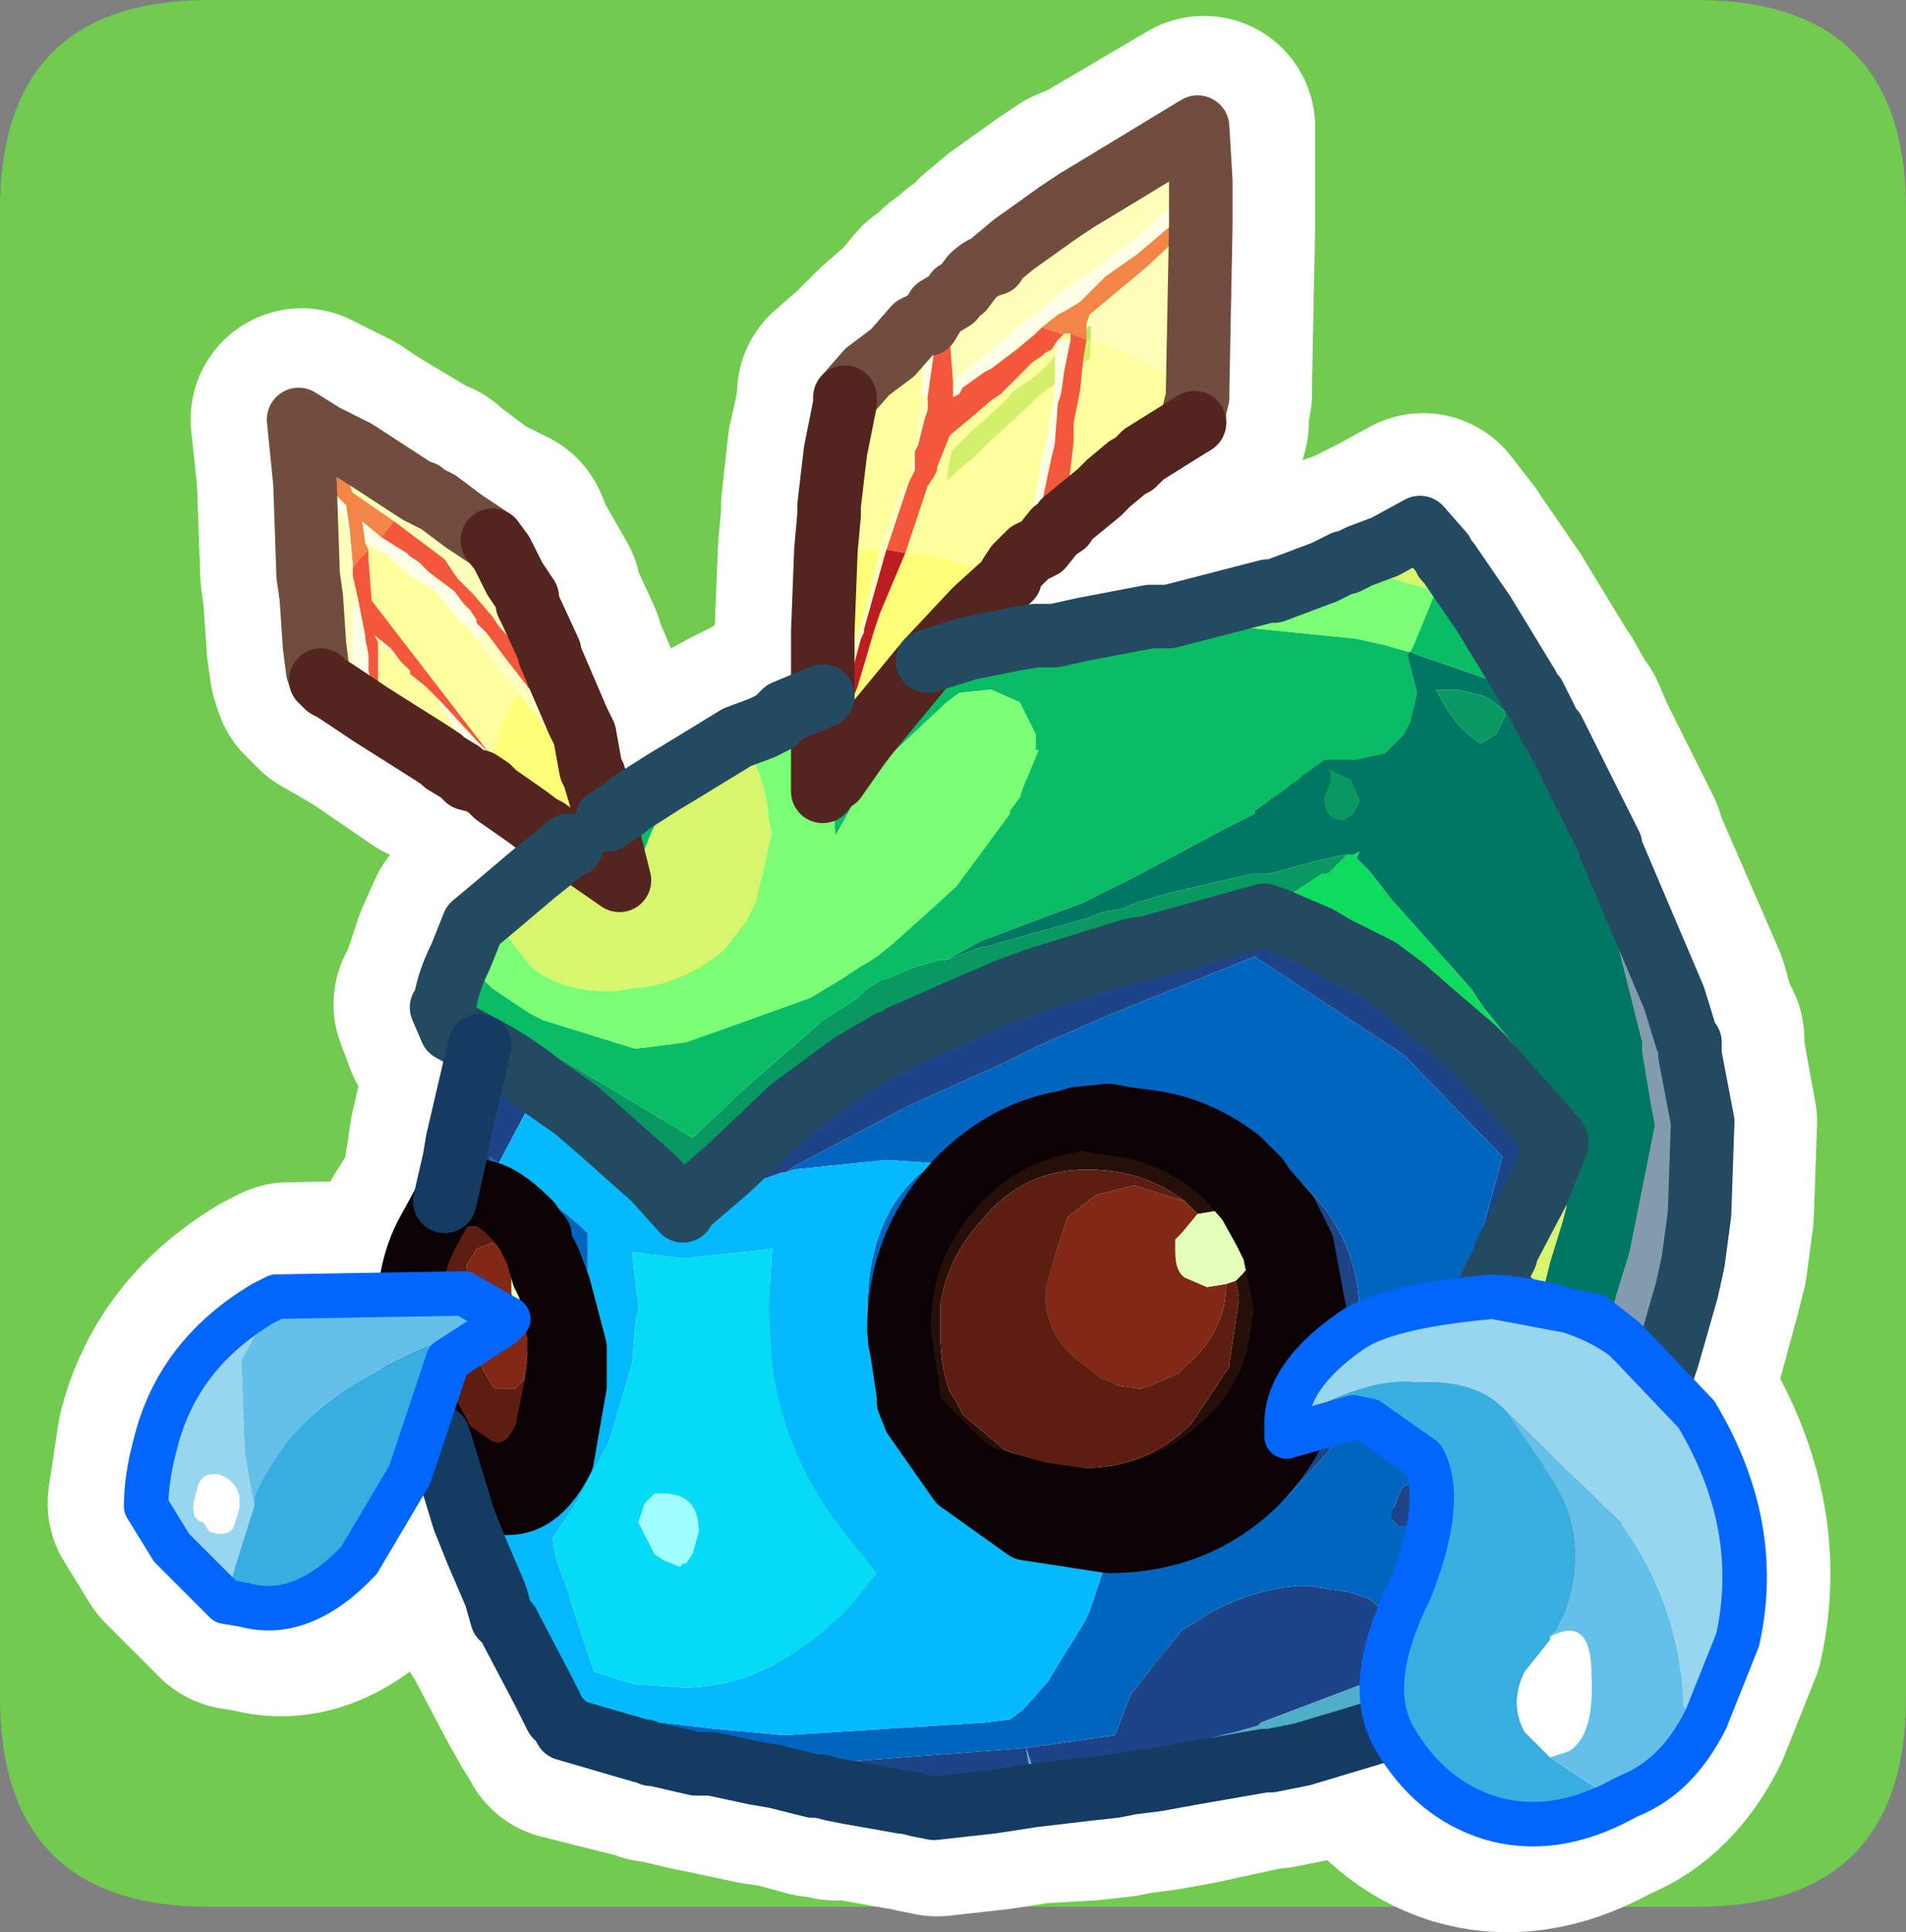 <?xml version="1.0" encoding="UTF-8" standalone="no"?>
<svg xmlns:ffdec="https://www.free-decompiler.com/flash" xmlns:xlink="http://www.w3.org/1999/xlink" ffdec:objectType="frame" height="30.4px" width="30.0px" xmlns="http://www.w3.org/2000/svg">
  <rect width="100%" height="100%" fill="#808080" stroke="none"/>
  <g transform="matrix(1.0, 0.0, 0.0, 1.0, 0.0, 0.0)">
    <use ffdec:characterId="1" height="30.4" transform="matrix(1.0, 0.0, 0.0, 1.0, 0.0, 0.0)" width="30.0" xlink:href="#shape0"/>
  </g>
  <defs>
    <g id="shape0" transform="matrix(1.0, 0.0, 0.0, 1.0, 0.0, 0.0)">
      <path d="M0.0 0.0 L30.0 0.0 30.0 30.0 0.0 30.0 0.0 0.0" fill="#33cc66" fill-opacity="0.0" fill-rule="evenodd" stroke="none"/>
      <path d="M3.3 0.0 L26.7 0.0 Q30.0 0.0 30.0 3.3 L30.0 26.7 Q30.0 30.0 26.7 30.0 L3.3 30.0 Q0.0 30.0 0.0 26.7 L0.0 3.3 Q0.0 0.0 3.3 0.0" fill="#70cb4e" fill-rule="evenodd" stroke="none"/>
      <path d="M5.65 7.1 L6.65 7.7 6.7 7.7 6.75 7.75 6.95 7.9 7.15 8.05 7.35 8.2 7.85 8.45 7.95 8.7 8.15 9.05 8.35 9.4 8.35 9.5 8.4 9.6 8.7 10.25 8.7 10.3 9.0 11.0 9.15 11.3 9.25 11.55 9.35 12.05 9.4 12.15 9.55 12.65 9.6 12.85 9.9 12.65 9.95 12.65 10.5 12.3 10.75 12.1 11.65 11.6 12.05 11.4 12.25 11.3 12.4 11.15 13.0 10.95 13.0 10.35 13.0 10.0 13.0 9.9 13.05 8.65 13.1 8.1 13.1 7.95 13.2 7.05 13.3 6.6 13.35 6.35 13.35 6.2 13.75 5.85 14.1 5.5 14.5 5.15 14.55 5.1 14.8 4.8 15.05 4.65 15.1 4.55 15.2 4.55 15.35 4.35 15.7 4.1 15.7 4.05 16.0 3.8 16.7 3.3 17.0 3.1 17.25 3.0 18.95 2.0 18.95 2.85 18.95 3.1 18.95 3.4 18.95 3.55 18.9 6.1 18.9 6.2 18.85 6.45 18.85 6.65 18.05 7.15 17.9 7.3 17.8 7.35 17.5 7.55 17.35 7.7 16.8 8.2 16.7 8.3 16.45 8.55 16.25 8.7 16.1 8.85 16.05 8.9 15.95 9.0 15.95 9.05 15.4 9.6 14.65 10.4 15.3 10.2 16.05 10.05 16.35 9.95 16.65 9.95 17.1 9.85 18.2 9.7 18.45 9.7 20.1 9.25 20.9 8.95 21.2 8.85 21.25 8.85 21.45 8.75 21.85 8.55 22.4 8.25 22.75 8.7 22.8 8.8 22.85 8.85 23.4 9.65 24.1 10.8 24.15 10.9 24.2 10.95 24.45 11.4 24.5 11.45 24.65 11.8 25.4 13.3 25.4 13.35 26.4 15.65 26.6 16.35 26.65 16.35 26.65 16.55 26.85 17.65 26.8 19.1 26.7 19.85 26.6 20.25 26.3 21.35 26.15 21.75 25.9 22.35 25.8 22.5 25.75 22.4 25.25 23.55 25.0 23.95 25.0 24.0 24.7 24.55 24.55 24.75 24.3 25.1 23.25 26.35 23.15 26.4 22.65 26.85 22.6 26.95 22.5 27.05 22.1 27.15 22.05 27.15 21.05 27.4 20.55 27.55 20.05 27.65 19.95 27.65 18.8 27.9 18.25 28.0 17.85 28.05 17.6 28.1 17.15 28.15 16.3 28.2 15.65 28.3 14.75 28.4 14.5 28.35 14.3 28.3 14.25 28.3 13.4 28.15 13.15 28.15 12.95 28.1 12.85 28.1 12.3 27.95 11.95 27.9 11.25 27.75 11.0 27.7 10.35 27.55 10.3 27.55 10.2 27.5 10.15 27.5 8.95 27.2 8.9 27.1 8.8 26.95 8.6 26.6 8.1 25.65 8.05 25.55 7.95 25.4 7.85 25.1 7.55 24.4 7.45 24.15 7.35 23.85 7.0 22.75 6.75 22.2 6.7 22.0 6.65 21.95 6.5 21.2 6.5 21.15 Q6.4 20.1 6.75 19.4 L7.1 18.85 7.2 18.25 7.25 17.9 7.6 16.4 7.15 16.2 7.0 15.8 7.05 15.75 7.3 15.0 7.5 14.55 7.85 14.25 8.45 13.75 Q8.65 13.5 8.95 13.35 L9.0 13.3 8.65 13.05 8.6 12.95 8.35 12.8 7.85 12.5 7.85 12.45 7.75 12.4 7.6 12.3 7.4 12.2 7.3 12.1 7.05 11.95 7.0 11.9 6.85 11.85 5.9 11.2 5.65 11.05 5.3 10.85 5.2 10.75 5.1 10.65 5.05 10.5 5.0 10.15 4.95 9.4 4.9 9.0 4.85 7.55 4.8 7.05 4.75 6.6 5.15 6.8 5.35 6.9 5.65 7.1 M25.75 22.4 L25.05 21.55 24.9 21.4 24.2 20.75 23.5 20.2 23.75 19.75 23.75 19.7 24.25 18.7 24.55 17.95 24.55 17.9 24.25 17.6 23.4 16.6 23.25 16.45 22.55 15.85 22.15 15.55 21.75 15.25 21.05 14.85 20.8 14.75 20.1 14.4 20.0 14.4 19.95 14.35 18.2 14.85 18.15 14.85 17.85 14.9 16.4 15.4 15.85 15.6 14.25 16.3 14.1 16.35 14.05 16.35 13.45 16.75 12.5 17.4 11.5 18.4 10.8 19.0 10.8 19.05 10.35 18.55 9.45 17.75 9.1 17.45 8.6 17.1 7.6 16.4 M17.5 17.55 L17.0 17.6 17.1 17.6 17.35 17.65 17.7 17.7 Q18.65 17.8 19.35 18.5 L19.7 18.9 19.95 19.3 20.1 19.6 20.3 20.6 20.25 20.8 20.2 21.2 20.15 21.4 Q19.95 22.15 19.35 22.7 18.4 23.6 17.1 23.6 L16.4 23.5 15.5 23.2 15.25 23.05 14.85 22.7 14.45 22.25 15.15 23.25 16.2 24.0 17.5 24.25 Q18.9 24.25 19.85 23.25 20.5 22.55 20.75 21.65 L20.8 21.35 20.8 21.0 20.8 20.9 20.55 19.55 20.3 19.1 19.95 18.65 19.85 18.55 19.55 18.25 18.15 17.65 17.75 17.6 17.5 17.55 M14.45 22.25 L14.35 22.05 14.35 21.95 Q14.2 21.5 14.2 20.9 L14.2 20.85 Q14.2 19.5 15.15 18.55 L16.85 17.65 17.0 17.6 M9.6 12.85 L9.65 13.25 9.8 13.85 9.15 13.4 9.0 13.3 M13.0 10.95 L13.0 11.1 13.0 11.65 13.0 12.25 13.0 12.4 13.0 12.45 13.15 12.25 13.2 12.2 13.55 11.75 13.7 11.55 14.65 10.4 M7.4 18.75 L7.65 18.75 8.35 19.35 8.5 19.7 8.6 20.05 8.7 20.2 8.85 20.95 8.85 21.15 8.85 21.4 8.85 21.5 8.65 22.5 Q8.4 23.15 7.85 23.15 L7.6 23.1 7.1 22.8 6.95 22.55 7.0 22.75 7.1 22.95 Q7.45 23.5 7.85 23.65 L8.05 23.65 Q8.6 23.65 8.9 22.95 L9.1 21.75 9.1 21.5 9.1 21.25 9.1 21.2 8.85 20.2 8.7 19.85 8.6 19.5 8.55 19.4 8.4 19.3 8.4 19.25 8.35 19.2 Q7.95 18.75 7.65 18.7 L7.55 18.7 7.3 18.75 7.4 18.75 M7.1 18.85 L7.3 18.75 M6.95 22.55 L6.95 22.5 6.75 22.2" fill="none" stroke="#ffffff" stroke-linecap="round" stroke-linejoin="round" stroke-width="3.5"/>
      <path d="M23.1 20.35 L24.7 20.65 25.15 21.0 25.3 21.15 Q25.95 21.55 26.3 22.2 27.35 23.95 26.95 25.75 L26.45 27.0 Q26.0 27.9 25.25 28.2 L25.15 28.25 Q24.05 28.85 23.05 28.55 22.1 28.25 21.55 27.3 21.05 26.45 21.8 24.95 22.35 23.55 22.0 22.9 L21.15 22.3 20.9 22.25 19.85 22.55 19.85 22.35 Q19.85 21.6 20.85 20.9 21.4 20.5 23.1 20.35 24.4 20.45 25.15 21.0 M3.75 25.15 L4.05 25.2 Q4.95 25.45 5.85 24.5 L6.65 23.15 7.25 21.35 8.1 20.8 8.2 20.7 7.5 20.3 4.55 20.35 4.35 20.45 Q3.0 21.25 2.65 22.65 L2.5 23.65 2.9 24.3 3.75 25.15 Z" fill="none" stroke="#ffffff" stroke-linecap="round" stroke-linejoin="round" stroke-width="3.5"/>
      <path d="M4.75 7.1 L5.15 7.65 5.45 7.95 5.5 8.3 5.45 8.3 5.45 8.2 5.35 8.05 5.15 7.85 4.8 7.6 4.75 7.1 M5.75 8.55 L5.7 8.2 6.0 8.45 6.4 8.7 6.45 8.75 6.6 8.85 6.75 9.0 7.15 9.3 7.3 9.5 7.4 9.6 7.5 9.75 7.5 9.8 7.65 9.95 7.5 10.05 7.35 9.85 7.3 9.85 6.85 9.3 6.45 9.05 6.1 8.75 5.75 8.55 M14.5 5.1 L14.55 5.1 14.6 5.1 14.75 5.1 14.75 5.2 14.6 6.25 14.5 6.25 14.55 5.45 14.5 5.1 M18.9 2.85 L18.9 3.15 17.9 4.0 17.4 4.35 17.15 4.6 17.0 4.75 16.75 4.9 16.65 4.95 16.4 5.15 16.35 5.2 16.3 5.25 16.0 5.5 15.6 5.8 15.5 5.85 15.15 6.1 15.1 6.2 15.0 6.25 15.0 6.0 15.9 5.25 16.2 5.0 16.9 4.45 17.0 4.4 17.8 3.8 18.9 2.85 M5.85 11.25 L5.55 11.05 5.55 10.8 5.55 10.65 5.55 10.4 5.55 10.05 5.55 9.8 5.55 9.55 5.65 9.5 5.7 9.75 5.75 10.0 5.75 10.05 5.8 10.3 5.8 10.55 5.85 10.75 5.85 11.25 M16.25 8.1 L16.4 7.2 16.45 7.05 16.6 6.2 16.6 5.65 16.65 5.35 16.85 5.35 16.75 5.85 16.7 6.2 16.65 6.35 16.6 7.0 16.55 7.2 16.35 8.15 16.25 8.1 M6.95 11.05 L7.5 11.65 7.65 11.8 7.65 11.85 7.7 11.9 7.65 12.05 7.6 12.15 7.55 12.1 7.4 11.8 7.35 11.75 6.9 11.05 6.95 11.05" fill="#ffffe7" fill-rule="evenodd" stroke="none"/>
      <path d="M5.5 8.3 L5.45 7.95 5.15 7.65 4.75 7.1 4.7 6.6 5.1 6.85 5.2 7.0 5.35 7.2 5.55 7.75 6.2 8.2 6.0 8.45 5.7 8.2 5.75 8.55 5.8 8.65 5.65 8.8 5.55 8.95 5.55 8.85 5.5 8.3 M18.9 3.15 L18.9 3.4 18.85 3.45 18.05 4.2 17.15 4.95 17.1 5.1 17.1 5.35 16.85 5.25 16.75 5.25 16.7 5.25 16.4 5.15 16.65 4.95 16.75 4.9 17.0 4.75 17.15 4.6 17.4 4.35 17.9 4.0 18.9 3.15" fill="#f38546" fill-rule="evenodd" stroke="none"/>
      <path d="M4.8 7.6 L5.15 7.85 5.35 8.05 5.45 8.2 5.45 8.3 5.5 8.85 5.5 8.95 5.5 9.1 5.55 9.55 5.55 9.8 5.55 10.05 5.55 10.4 5.55 10.65 5.55 10.8 5.55 11.05 5.25 10.85 5.15 10.8 5.05 10.7 5.0 10.55 4.95 10.15 4.9 9.4 4.85 9.05 4.8 7.6 M6.2 8.2 L5.55 7.75 5.35 7.2 5.3 7.0 5.3 6.95 5.6 7.1 6.6 7.75 6.65 7.75 6.7 7.8 6.9 7.9 7.1 8.05 7.3 8.2 7.75 8.5 7.9 8.7 8.1 9.1 8.3 9.4 8.3 9.5 8.35 9.6 8.65 10.25 8.65 10.3 8.45 10.55 8.25 10.3 7.85 9.85 7.75 9.7 7.45 9.35 7.2 9.1 7.0 8.8 6.2 8.2 M15.0 4.7 L15.05 4.6 15.15 4.55 15.3 4.35 Q15.45 4.2 15.65 4.15 L15.65 4.1 15.95 3.85 16.65 3.35 16.95 3.15 17.2 3.0 18.85 2.0 18.9 2.85 17.8 3.8 17.0 4.4 16.9 4.45 16.2 5.0 15.9 5.25 15.0 6.0 14.95 5.35 15.0 4.7 M18.9 3.55 L18.85 6.15 18.85 6.25 Q18.1 5.65 17.2 5.35 L17.1 5.35 17.1 5.1 17.15 4.95 18.05 4.2 18.85 3.45 18.9 3.55" fill="#ffff77" fill-opacity="0.502" fill-rule="evenodd" stroke="none"/>
      <path d="M5.8 8.65 L5.75 8.55 6.1 8.75 6.45 9.05 6.85 9.3 7.3 9.85 7.35 9.85 7.5 10.05 7.75 10.4 7.8 10.45 8.15 10.9 7.85 11.5 7.85 11.55 7.75 11.85 7.7 11.85 5.85 9.45 5.8 8.8 5.8 8.75 5.8 8.65 M13.0 8.65 L13.05 8.1 13.05 7.95 13.15 7.1 13.25 6.6 13.3 6.35 13.3 6.25 13.65 5.85 14.05 5.55 14.4 5.15 14.5 5.1 14.55 5.45 14.5 6.25 14.6 6.25 14.6 6.3 14.5 6.35 14.4 7.0 14.4 7.1 14.4 7.15 14.3 7.35 14.4 7.4 14.3 7.6 14.25 7.6 14.2 7.65 13.85 8.65 13.35 8.65 13.0 8.65 M18.85 6.25 L18.8 6.45 18.8 6.65 18.0 7.15 17.85 7.3 17.75 7.35 17.45 7.6 17.3 7.75 16.75 8.2 16.9 6.95 16.9 6.75 16.9 6.65 17.0 6.15 17.05 5.65 17.1 5.35 17.2 5.35 Q18.1 5.65 18.85 6.25 M16.05 8.85 L16.0 8.9 15.9 9.05 15.9 9.1 15.05 8.85 14.75 8.75 14.25 8.7 14.6 7.65 14.7 7.5 14.75 7.4 14.75 7.35 14.95 6.85 15.25 6.6 15.6 6.3 15.75 6.2 16.25 5.7 16.4 5.6 16.45 5.55 16.55 5.5 16.65 5.35 16.75 5.25 16.85 5.25 16.85 5.35 16.65 5.35 16.6 5.65 16.6 6.2 16.45 7.05 16.4 7.2 16.25 8.1 16.2 8.2 16.05 8.85 M7.55 12.3 L7.35 12.25 7.25 12.15 7.0 12.0 6.95 11.95 6.8 11.85 5.85 11.25 5.95 10.95 5.95 10.7 5.95 10.5 5.95 10.25 5.95 10.1 6.05 10.2 6.25 10.35 6.3 10.4 6.35 10.45 6.45 10.6 6.7 10.8 6.95 11.05 6.9 11.05 7.35 11.75 7.4 11.8 7.55 12.1 7.6 12.15 7.55 12.3" fill="#ffff77" fill-opacity="0.702" fill-rule="evenodd" stroke="none"/>
      <path d="M5.55 8.95 L5.65 8.8 5.8 8.65 5.8 8.75 5.8 8.8 5.85 9.45 7.7 11.85 7.75 11.85 8.0 12.25 7.8 12.0 7.75 12.0 7.75 11.9 7.7 11.9 7.65 11.8 7.5 11.65 6.95 11.05 6.7 10.8 6.45 10.6 6.45 10.55 6.35 10.45 6.3 10.4 6.15 10.2 5.9 10.0 5.95 10.1 5.95 10.25 5.95 10.5 5.95 10.7 5.95 10.95 5.85 11.25 5.85 10.75 5.8 10.55 5.8 10.3 5.75 10.05 5.75 10.0 5.7 9.75 5.65 9.5 5.55 9.05 5.55 8.95 M6.0 8.45 L6.2 8.2 7.0 8.8 7.2 9.1 7.45 9.35 7.75 9.7 7.85 9.85 8.25 10.3 8.45 10.55 8.3 10.8 7.95 10.35 7.65 9.95 7.5 9.8 7.5 9.75 7.4 9.6 7.3 9.5 7.15 9.3 6.75 9.0 6.6 8.85 6.45 8.75 6.4 8.7 6.0 8.45 M14.75 4.85 L15.0 4.7 14.95 5.35 15.0 6.0 15.0 6.25 15.1 6.2 15.15 6.1 15.5 5.85 15.6 5.8 16.0 5.5 16.3 5.25 16.35 5.2 16.4 5.15 16.7 5.25 16.75 5.25 16.65 5.35 16.55 5.5 16.45 5.55 16.4 5.6 16.25 5.7 15.75 6.2 15.6 6.3 15.25 6.6 14.95 6.85 14.75 7.35 14.75 7.4 14.7 7.5 14.6 7.65 14.25 8.7 13.95 8.65 14.3 7.6 14.4 7.4 14.4 7.2 14.4 7.15 14.4 7.1 14.45 7.0 14.55 6.6 14.6 6.45 14.6 6.3 14.6 6.25 14.75 5.2 14.75 5.1 14.75 4.85 M16.75 8.2 L16.75 8.25 16.6 8.35 16.4 8.6 16.2 8.7 16.3 8.25 16.35 8.15 16.55 7.2 16.6 7.0 16.65 6.35 16.7 6.2 16.75 5.85 16.85 5.35 16.85 5.25 17.1 5.35 17.05 5.65 17.0 6.15 16.9 6.65 16.9 6.75 16.9 6.95 16.75 8.2" fill="#f3583a" fill-rule="evenodd" stroke="none"/>
      <path d="M5.45 8.3 L5.5 8.3 5.55 8.85 5.55 8.95 5.55 9.05 5.65 9.5 5.55 9.55 5.5 9.1 5.5 8.95 5.5 8.85 5.45 8.3 M9.3 12.1 L9.35 12.2 9.2 12.25 8.75 11.7 8.45 11.25 8.15 10.9 7.8 10.45 7.75 10.4 7.5 10.05 7.65 9.95 7.95 10.35 8.3 10.8 8.5 11.0 8.55 11.2 8.95 11.6 8.95 11.65 9.3 12.1 M16.2 8.7 L16.05 8.85 16.2 8.2 16.25 8.1 16.35 8.15 16.3 8.25 16.2 8.7 M14.6 6.3 L14.6 6.45 14.55 6.6 14.45 7.0 14.4 7.1 14.4 7.0 14.5 6.35 14.6 6.3 M14.4 7.15 L14.4 7.2 14.4 7.4 14.3 7.35 14.4 7.15 M14.3 7.6 L13.95 8.65 13.6 9.9 13.6 9.95 13.55 10.05 13.35 10.8 13.3 10.85 13.25 11.2 13.15 11.15 13.15 11.1 13.25 10.85 13.45 10.05 13.55 9.85 13.85 8.65 14.2 7.65 14.25 7.6 14.3 7.6 M5.95 10.1 L5.9 10.0 6.15 10.2 6.3 10.4 6.25 10.35 6.05 10.2 5.95 10.1 M6.35 10.45 L6.45 10.55 6.45 10.6 6.35 10.45" fill="#ffffc2" fill-rule="evenodd" stroke="none"/>
      <path d="M25.35 13.35 L26.35 15.7 26.55 16.35 26.6 16.4 26.6 16.6 26.8 17.65 26.75 19.1 26.65 19.85 26.55 20.3 26.25 21.35 26.1 21.8 25.85 22.4 25.75 22.55 25.7 22.45 25.0 21.6 25.05 21.5 25.3 20.9 25.45 20.35 25.65 19.7 26.05 17.7 26.0 17.45 25.85 16.55 25.85 16.4 25.65 15.6 25.45 14.8 25.1 13.45 25.35 13.35" fill="#839cad" fill-rule="evenodd" stroke="none"/>
      <path d="M24.1 10.9 L24.15 10.95 24.4 11.45 24.45 11.5 24.55 11.8 25.05 13.45 25.1 13.45 25.45 14.8 25.65 15.6 25.85 16.4 25.85 16.55 26.0 17.45 26.05 17.7 25.65 19.7 25.45 20.35 25.3 20.9 25.05 21.5 25.0 21.6 24.85 21.4 24.15 20.75 24.25 20.45 24.4 19.85 24.6 19.2 24.65 19.0 24.8 18.05 24.85 17.85 24.85 17.75 24.6 17.35 24.2 16.9 23.35 15.85 23.15 15.55 21.9 14.15 21.55 13.7 21.5 13.65 21.35 13.5 21.4 13.4 21.3 13.45 21.2 13.45 21.15 13.45 20.7 13.55 20.15 13.7 19.95 13.75 19.7 13.75 18.4 14.05 17.9 14.2 17.65 14.3 17.35 14.35 17.1 14.45 15.5 14.9 15.45 14.9 14.9 15.1 15.45 14.8 17.05 14.2 17.85 13.8 19.35 13.0 19.75 12.8 19.75 12.75 20.25 12.4 20.3 12.35 20.45 12.25 20.5 12.2 20.85 11.95 21.2 11.95 21.35 11.95 21.8 11.85 22.1 11.55 22.2 11.35 22.3 10.9 22.15 10.3 22.2 10.25 22.3 10.3 23.75 10.8 24.0 10.85 24.1 10.9 M23.55 11.55 L23.7 11.25 23.7 11.2 23.45 11.0 23.35 10.95 22.95 10.85 22.6 10.85 22.8 11.2 22.95 11.4 23.05 11.5 23.3 11.7 23.55 11.55 M20.9 12.1 L20.95 12.15 20.95 12.3 20.85 12.55 Q20.85 12.9 21.15 12.9 L21.3 12.8 21.4 12.6 21.25 12.25 21.2 12.25 20.9 12.1" fill="#007762" fill-rule="evenodd" stroke="none"/>
      <path d="M13.35 28.2 L13.1 28.15 12.9 28.1 12.8 28.1 12.2 27.95 12.2 27.75 12.9 27.75 16.15 27.5 17.55 27.3 17.7 26.9 17.8 26.65 18.6 25.65 18.85 25.5 19.0 25.4 Q19.7 25.0 20.45 24.95 L20.6 24.95 21.25 25.05 21.55 25.15 21.95 25.5 22.1 25.35 22.25 25.25 22.95 24.6 23.15 23.9 23.25 22.9 23.25 22.8 23.25 21.9 23.25 21.15 23.25 20.8 22.95 20.45 23.1 20.25 23.1 20.2 23.65 18.2 22.1 16.6 19.75 15.05 17.5 15.95 16.35 16.45 15.85 16.7 14.3 17.4 12.5 18.35 12.35 18.45 12.3 18.45 11.3 18.8 Q10.95 18.9 10.7 19.15 L9.55 18.0 9.05 17.45 9.4 17.75 10.3 18.55 10.75 19.05 10.75 19.0 11.45 18.4 12.45 17.45 13.4 16.75 14.0 16.4 14.05 16.4 14.2 16.3 15.8 15.6 16.35 15.4 17.8 14.95 18.1 14.9 19.9 14.4 19.95 14.45 20.05 14.45 20.75 14.75 21.0 14.9 21.7 15.25 22.1 15.55 22.5 15.9 23.2 16.5 23.35 16.65 24.2 17.6 24.5 17.95 24.5 18.0 24.2 18.75 23.7 19.7 23.7 19.75 23.45 20.25 24.15 20.75 24.85 21.4 24.75 22.05 24.75 22.1 24.6 22.5 24.15 23.4 24.0 23.75 23.75 24.1 23.4 24.75 23.25 24.9 22.7 25.65 22.6 25.75 22.6 25.85 22.55 25.85 22.4 25.95 21.8 26.35 21.7 26.4 19.85 27.1 19.8 27.15 19.45 27.25 17.95 27.6 17.65 27.65 17.6 27.65 16.25 27.8 16.15 27.5 16.2 27.8 13.35 28.2 M7.3 23.9 L6.95 22.75 6.9 22.6 7.05 22.8 7.05 22.95 Q7.4 23.5 7.8 23.65 L7.3 23.9 M7.0 18.9 L7.15 18.25 7.2 17.95 7.55 16.45 Q8.05 16.7 8.55 17.1 L8.3 17.45 7.85 18.3 7.7 18.2 8.3 19.2 8.35 19.25 8.35 19.3 8.5 19.65 8.45 19.7 8.3 19.4 Q7.95 18.9 7.6 18.8 L7.35 18.8 7.25 18.8 7.5 18.75 7.6 18.75 Q7.9 18.8 8.3 19.2 7.9 18.8 7.6 18.75 L7.5 18.75 7.25 18.8 7.0 18.9 M17.7 17.6 L18.1 17.65 Q19.45 17.75 20.3 18.45 21.4 19.35 21.4 20.7 21.4 22.05 20.9 22.85 L20.3 23.5 Q19.4 24.25 17.45 24.45 L17.35 24.45 17.05 24.45 16.55 24.3 16.15 24.05 17.45 24.25 Q18.85 24.25 19.8 23.3 20.45 22.6 20.7 21.7 L20.75 21.35 20.75 21.05 20.75 20.95 20.5 19.6 20.25 19.1 19.9 18.7 19.65 18.9 19.3 18.5 Q18.6 17.85 17.65 17.7 L17.3 17.65 17.65 17.6 17.7 17.6 M18.1 17.65 Q18.85 17.75 19.5 18.25 L19.8 18.55 19.9 18.7 19.8 18.55 19.5 18.25 Q18.85 17.75 18.1 17.65 M22.55 23.25 L22.55 23.75 22.2 24.0 22.0 24.0 21.9 23.9 21.9 23.75 21.95 23.7 22.0 23.55 22.05 23.45 Q22.1 23.35 22.2 23.35 L22.5 23.2 22.5 23.25 22.55 23.25 M7.05 22.95 L6.95 22.75 7.05 22.95" fill="#1d4487" fill-rule="evenodd" stroke="none"/>
      <path d="M24.5 17.95 L24.2 17.6 23.35 16.65 23.2 16.5 22.5 15.9 22.1 15.55 21.7 15.25 21.0 14.9 20.75 14.75 20.05 14.45 19.95 14.45 20.35 14.05 20.8 13.75 20.9 13.75 21.15 13.5 21.2 13.45 21.3 13.45 21.4 13.4 21.35 13.5 21.5 13.65 21.55 13.7 21.9 14.15 23.15 15.55 23.35 15.85 24.2 16.9 24.6 17.35 24.85 17.75 24.85 17.85 24.5 17.95" fill="#0edc5d" fill-rule="evenodd" stroke="none"/>
      <path d="M10.7 12.15 L11.6 11.6 Q12.05 12.1 12.1 12.9 L12.15 13.1 11.9 14.2 11.75 14.5 11.4 14.95 Q10.75 15.5 9.95 15.55 L9.65 15.6 Q8.8 15.6 8.35 15.2 L8.0 14.75 7.75 14.3 8.4 13.75 8.9 13.35 9.05 13.55 9.1 13.65 9.75 14.3 9.8 14.15 10.05 13.6 10.25 13.1 10.6 12.4 10.7 12.15 M21.4 8.75 L21.8 8.6 22.35 8.3 22.7 8.7 22.7 8.8 22.7 9.15 22.6 9.3 21.9 9.1 21.4 9.0 21.4 8.75 M24.15 20.75 L23.45 20.25 23.7 19.75 23.7 19.7 24.2 18.75 24.5 18.0 24.5 17.95 24.85 17.85 24.8 18.05 24.65 19.0 24.6 19.2 24.4 19.85 24.25 20.45 24.15 20.75" fill="#d7f56d" fill-rule="evenodd" stroke="none"/>
      <path d="M22.75 8.8 L22.8 8.85 23.35 9.65 23.2 9.55 22.6 9.3 22.7 9.15 22.7 8.8 22.75 8.8 M7.55 16.45 L7.1 16.2 7.2 15.95 7.6 16.1 8.9 16.7 9.4 17.0 10.9 17.9 11.75 17.1 12.9 16.1 12.95 16.05 13.5 15.7 13.65 15.55 13.9 15.4 13.95 15.4 14.3 15.25 14.45 15.2 14.8 15.1 14.85 15.1 14.9 15.1 15.45 14.9 15.5 14.9 17.1 14.45 17.35 14.35 17.65 14.3 17.9 14.2 18.4 14.05 19.7 13.75 19.95 13.75 20.15 13.7 20.7 13.55 21.15 13.45 21.2 13.45 21.15 13.5 20.9 13.75 20.8 13.75 20.35 14.05 19.95 14.45 19.9 14.4 18.1 14.9 17.8 14.95 16.35 15.4 15.8 15.6 14.2 16.3 14.05 16.4 14.0 16.4 13.4 16.75 12.45 17.45 11.45 18.4 10.75 19.0 10.75 19.05 10.3 18.55 9.4 17.75 9.05 17.45 8.55 17.1 Q8.05 16.7 7.55 16.45 M20.9 12.1 L21.2 12.25 21.25 12.25 21.4 12.6 21.3 12.8 21.15 12.9 Q20.85 12.9 20.85 12.55 L20.95 12.3 20.95 12.15 20.9 12.1 M23.55 11.55 L23.3 11.7 23.05 11.5 22.95 11.4 22.8 11.2 22.6 10.85 22.95 10.85 23.35 10.95 23.45 11.0 23.7 11.2 23.7 11.25 23.55 11.55" fill="#089862" fill-rule="evenodd" stroke="none"/>
      <path d="M9.55 12.9 L9.85 12.7 9.9 12.65 10.45 12.3 10.7 12.15 10.6 12.4 10.25 13.1 10.05 13.6 9.8 14.15 9.75 14.3 9.1 13.65 9.05 13.55 8.9 13.35 8.95 13.3 9.1 13.4 8.95 13.3 9.0 13.3 9.1 13.4 9.75 13.85 9.6 13.25 9.55 12.9 M14.6 10.4 L15.25 10.2 16.0 10.05 16.3 10.0 16.6 10.0 17.05 9.9 18.1 9.7 18.4 9.7 18.4 9.75 21.35 10.05 21.8 10.15 22.15 10.25 22.2 10.25 22.15 10.3 22.3 10.9 22.2 11.35 22.1 11.55 21.8 11.85 21.35 11.95 21.2 11.95 20.85 11.95 20.5 12.2 20.45 12.25 20.3 12.35 20.25 12.4 19.75 12.75 19.75 12.8 19.35 13.0 17.85 13.8 17.05 14.2 15.45 14.8 14.9 15.1 14.85 15.1 14.8 15.1 14.45 15.2 14.3 15.25 13.95 15.4 13.9 15.4 13.65 15.55 13.5 15.7 12.95 16.05 12.9 16.1 11.75 17.1 10.9 17.9 9.4 17.0 8.9 16.7 7.6 16.1 7.2 15.95 7.0 15.8 Q7.05 15.45 7.25 15.05 L7.75 15.55 8.35 15.95 8.55 16.05 10.0 16.5 10.8 16.4 12.75 15.7 13.25 15.4 13.55 15.2 Q13.65 15.15 13.8 15.05 L14.05 14.85 15.05 13.95 15.9 12.8 15.9 12.75 16.05 12.55 16.1 12.4 16.35 11.8 16.3 11.8 16.3 11.55 16.05 11.05 15.6 10.85 15.1 10.9 14.9 11.05 14.1 11.8 13.55 12.45 13.4 12.7 13.15 13.15 13.1 12.55 13.1 12.25 13.05 12.05 13.1 11.9 13.15 11.7 13.5 11.75 13.65 11.55 14.6 10.4 M20.85 9.0 L21.15 8.85 21.2 8.85 21.4 8.75 21.4 9.0 21.2 9.0 21.0 9.0 20.85 9.0 M23.35 9.65 L24.05 10.8 24.1 10.9 24.0 10.85 23.75 10.8 22.3 10.3 22.2 10.25 22.25 10.15 22.6 9.3 23.2 9.55 23.35 9.65 M13.15 11.15 L13.25 11.2 13.1 11.65 13.1 11.35 13.15 11.15 M13.5 11.75 L13.15 12.25 13.1 12.25 13.15 12.25 13.5 11.75" fill="#08bd64" fill-rule="evenodd" stroke="none"/>
      <path d="M11.6 11.6 L12.0 11.45 12.2 11.35 12.35 11.2 12.95 10.95 12.95 11.1 13.15 11.15 13.1 11.35 13.1 11.65 13.1 11.7 12.95 12.25 13.0 12.25 13.05 12.05 13.1 12.25 13.1 12.55 13.15 13.15 13.4 12.7 13.55 12.45 14.1 11.8 14.9 11.05 15.1 10.9 15.6 10.85 16.05 11.05 16.3 11.55 16.3 11.8 16.35 11.8 16.1 12.4 16.05 12.55 15.9 12.75 15.9 12.8 15.05 13.95 14.05 14.85 13.8 15.05 Q13.65 15.15 13.55 15.2 L13.25 15.4 12.75 15.7 10.8 16.4 10.0 16.5 8.55 16.05 8.35 15.95 7.75 15.55 7.25 15.05 7.45 14.55 7.75 14.3 8.0 14.75 8.35 15.2 Q8.8 15.6 9.65 15.6 L9.95 15.55 Q10.75 15.5 11.4 14.95 L11.75 14.5 11.9 14.2 12.15 13.1 12.1 12.9 Q12.05 12.1 11.6 11.6 M18.4 9.7 L19.95 9.3 20.05 9.3 20.85 9.0 21.0 9.0 21.2 9.0 21.4 9.0 21.9 9.1 22.6 9.3 22.25 10.15 22.2 10.25 22.15 10.25 21.8 10.15 21.35 10.05 18.4 9.75 18.4 9.7 M12.95 11.1 L12.95 11.65 12.95 12.25 12.95 12.4 12.95 12.45 13.1 12.25 12.95 12.45 12.95 12.4 12.95 12.25 12.95 11.65 12.95 11.1" fill="#7bfe75" fill-rule="evenodd" stroke="none"/>
      <path d="M8.65 10.3 L8.95 11.0 9.1 11.35 8.85 11.05 8.5 10.7 8.45 10.55 8.65 10.3 M9.35 12.2 L9.5 12.7 9.55 12.9 9.6 13.25 9.75 13.85 9.1 13.4 9.0 13.3 8.55 12.85 8.0 12.25 8.6 13.05 8.5 13.0 8.3 12.85 7.8 12.5 7.75 12.45 7.7 12.4 7.55 12.3 7.6 12.15 7.65 12.05 7.7 11.9 7.75 11.9 7.75 12.0 7.8 12.0 8.0 12.25 7.75 11.85 7.85 11.55 7.85 11.5 8.15 10.9 8.45 11.25 8.75 11.7 9.2 12.25 9.35 12.2 M12.95 10.95 L12.95 10.35 12.95 10.05 12.95 9.95 13.0 8.65 13.35 8.65 13.85 8.65 13.55 9.85 13.45 10.05 13.25 10.85 13.15 11.1 13.15 11.15 12.95 11.1 12.95 10.95 M15.9 9.1 L15.35 9.6 14.6 10.4 13.65 11.55 13.5 11.75 13.15 11.7 13.4 11.05 13.5 10.8 13.75 9.95 13.85 9.65 14.25 8.7 14.75 8.75 15.05 8.85 15.9 9.1" fill="#ffff77" fill-rule="evenodd" stroke="none"/>
      <path d="M12.2 27.95 L11.9 27.9 11.2 27.75 10.95 27.75 10.3 27.6 10.25 27.6 10.15 27.55 10.1 27.55 8.9 27.2 8.85 27.1 8.75 27.0 10.4 27.1 11.25 27.2 12.35 27.3 15.5 27.1 15.9 27.05 16.1 26.9 16.5 26.45 17.05 25.55 17.15 25.35 17.45 24.45 Q19.4 24.25 20.3 23.5 L20.9 22.85 Q21.4 22.05 21.4 20.7 21.4 19.35 20.3 18.45 19.45 17.75 18.1 17.65 L17.7 17.6 17.45 17.55 16.95 17.6 17.45 17.55 17.7 17.6 17.65 17.6 17.3 17.65 17.05 17.6 16.95 17.6 16.8 17.65 Q15.85 17.8 15.1 18.55 14.15 19.55 14.15 20.9 L14.15 20.95 14.3 21.95 14.3 22.05 14.4 22.3 14.8 22.7 15.2 23.1 15.1 23.3 16.15 24.05 16.55 24.3 16.15 24.1 15.15 23.55 15.1 23.45 14.7 23.2 14.5 22.95 13.85 21.9 13.8 21.75 13.75 21.6 13.65 21.15 13.65 20.8 13.65 20.65 Q13.65 19.0 14.7 18.3 L13.95 18.25 12.5 18.4 12.35 18.45 12.5 18.35 14.3 17.4 15.85 16.7 16.35 16.45 17.5 15.95 19.75 15.05 22.1 16.6 23.65 18.2 23.1 20.2 23.1 20.25 22.95 20.45 23.25 20.8 23.25 21.15 23.25 21.9 23.25 22.8 23.25 22.9 23.15 23.9 22.95 24.6 22.25 25.25 22.1 25.35 21.95 25.5 21.55 25.15 21.25 25.05 20.6 24.95 20.45 24.95 Q19.7 25.0 19.0 25.4 L18.85 25.5 18.6 25.65 17.8 26.65 17.7 26.9 17.55 27.3 16.15 27.5 12.9 27.75 12.2 27.75 12.2 27.95 M7.5 24.4 L7.4 24.15 7.3 23.9 7.8 23.65 8.0 23.65 Q8.5 23.65 8.85 22.95 L9.05 21.8 9.05 21.5 9.05 21.25 9.05 21.2 8.8 20.25 8.65 19.85 8.5 19.55 8.5 19.65 8.35 19.3 8.35 19.25 8.3 19.2 7.7 18.2 7.85 18.3 8.25 18.55 9.15 19.3 9.25 19.4 9.25 20.35 9.35 21.0 9.4 21.15 9.35 21.5 9.3 21.85 9.3 21.9 Q9.2 22.75 8.7 23.45 L8.6 23.55 7.7 24.35 7.5 24.4 M22.55 23.25 L22.5 23.25 22.5 23.2 22.2 23.35 Q22.1 23.35 22.05 23.45 L22.0 23.55 21.95 23.7 21.9 23.75 21.9 23.9 22.0 24.0 22.2 24.0 22.55 23.75 22.55 23.25 M15.1 23.3 L14.4 22.3 15.1 23.3 M8.35 19.3 L8.5 19.45 8.5 19.55 8.5 19.45 8.35 19.3" fill="#0065bf" fill-rule="evenodd" stroke="none"/>
      <path d="M6.7 22.2 L6.65 22.0 6.6 21.95 6.45 21.2 6.45 21.15 Q6.35 20.15 6.7 19.45 L7.0 18.9 7.25 18.8 7.35 18.8 7.6 18.8 Q7.95 18.9 8.3 19.4 L8.45 19.7 8.55 20.05 8.65 20.25 8.8 21.0 8.8 21.15 8.8 21.4 8.8 21.55 8.6 22.55 Q8.35 23.2 7.8 23.2 L7.55 23.15 7.05 22.8 6.9 22.6 6.9 22.55 6.7 22.2 M14.4 22.3 L14.3 22.05 14.3 21.95 14.15 20.95 14.15 20.9 Q14.15 19.55 15.1 18.55 15.85 17.8 16.8 17.65 L16.95 17.6 17.05 17.6 17.3 17.65 17.65 17.7 Q18.6 17.85 19.3 18.5 L19.65 18.9 19.9 19.35 20.05 19.65 20.25 20.6 20.2 20.85 20.15 21.2 20.1 21.4 Q19.9 22.15 19.3 22.7 18.35 23.6 17.05 23.6 L16.35 23.5 15.45 23.25 15.2 23.1 14.8 22.7 14.4 22.3 M18.85 19.1 L18.8 19.05 18.7 18.95 18.65 18.9 Q18.0 18.4 17.1 18.4 16.1 18.4 15.45 19.2 14.9 19.8 14.8 20.55 L14.8 20.95 Q14.8 21.5 14.95 21.9 L15.05 22.05 15.15 22.25 15.8 22.8 16.25 23.0 16.45 23.1 17.0 23.1 Q18.05 23.1 18.75 22.4 L19.35 21.5 19.35 21.45 19.5 20.45 19.5 20.4 19.45 20.15 19.55 20.05 19.85 19.7 19.85 19.65 19.8 19.45 19.15 19.05 18.85 19.1 M8.1 19.75 Q7.75 19.3 7.45 19.3 7.05 19.3 6.85 19.9 L6.85 19.95 6.7 20.7 6.7 20.85 6.7 20.95 6.75 21.2 6.9 21.9 6.95 22.0 7.0 22.15 7.25 22.6 7.45 22.75 7.55 22.8 7.75 22.8 Q8.15 22.8 8.4 22.3 L8.5 21.65 8.5 21.6 8.5 20.9 8.5 20.8 8.5 20.6 8.5 20.55 8.55 20.3 8.55 20.25 8.5 20.1 8.25 19.8 8.15 19.85 8.15 19.8 8.1 19.75" fill="#270f09" fill-rule="evenodd" stroke="none"/>
      <path d="M19.3 20.2 Q19.3 20.95 18.65 21.5 L18.55 21.6 18.45 21.65 18.1 21.8 17.95 21.85 17.6 21.8 17.5 21.75 17.35 21.7 16.9 21.35 Q16.45 20.95 16.45 20.35 L16.5 20.1 16.8 19.15 17.25 18.8 17.85 18.65 18.65 18.9 18.7 18.95 18.8 19.05 18.85 19.1 18.6 19.4 18.5 19.5 18.5 19.6 18.5 19.7 Q18.5 20.0 18.65 20.1 L19.0 20.25 19.3 20.2 M8.4 20.65 L8.25 21.6 8.25 21.7 8.2 21.75 8.1 21.85 8.0 21.85 7.9 21.85 7.8 21.85 7.75 21.8 7.6 21.55 7.3 20.75 7.3 20.55 7.35 19.9 7.5 19.65 7.75 19.55 8.1 19.75 8.15 19.8 8.15 19.85 8.05 20.05 8.05 20.15 8.05 20.2 8.05 20.3 8.05 20.35 8.15 20.6 8.35 20.65 8.4 20.65" fill="#822817" fill-rule="evenodd" stroke="none"/>
      <path d="M18.65 18.9 L17.85 18.65 17.25 18.8 16.8 19.15 16.5 20.1 16.45 20.35 Q16.45 20.95 16.9 21.35 L17.35 21.7 17.5 21.75 17.6 21.8 17.95 21.85 18.1 21.8 18.45 21.65 18.55 21.6 18.65 21.5 Q19.3 20.95 19.3 20.2 L19.45 20.15 19.5 20.4 19.5 20.45 19.35 21.45 19.35 21.5 18.75 22.4 Q18.05 23.1 17.0 23.1 L16.45 23.1 16.25 23.0 15.8 22.8 15.15 22.25 15.05 22.05 14.95 21.9 Q14.8 21.5 14.8 20.95 L14.8 20.55 Q14.9 19.8 15.45 19.2 16.1 18.4 17.1 18.4 18.0 18.4 18.65 18.9 M8.5 20.6 L8.5 20.8 8.5 20.9 8.5 21.6 8.5 21.65 8.4 22.3 Q8.15 22.8 7.75 22.8 L7.55 22.8 7.45 22.75 7.25 22.6 7.0 22.15 6.95 22.0 6.9 21.9 6.75 21.2 6.7 20.95 6.7 20.85 6.7 20.7 6.85 19.95 6.85 19.9 Q7.05 19.3 7.45 19.3 7.75 19.3 8.1 19.75 L7.75 19.55 7.5 19.65 7.35 19.9 7.3 20.55 7.3 20.75 7.6 21.55 7.75 21.8 7.8 21.85 7.9 21.85 8.0 21.85 8.1 21.85 8.2 21.75 8.25 21.7 8.25 21.6 8.4 20.65 8.5 20.6" fill="#5e1d11" fill-rule="evenodd" stroke="none"/>
      <path d="M19.3 20.2 L19.0 20.25 18.65 20.1 Q18.5 20.0 18.5 19.7 L18.5 19.6 18.5 19.5 18.6 19.4 18.85 19.1 19.15 19.05 19.8 19.45 19.85 19.65 19.85 19.7 19.55 20.05 19.45 20.15 19.3 20.2 M8.5 20.6 L8.4 20.65 8.35 20.65 8.15 20.6 8.05 20.35 8.05 20.3 8.05 20.2 8.05 20.15 8.05 20.05 8.15 19.85 8.25 19.8 8.5 20.1 8.55 20.25 8.55 20.3 8.5 20.55 8.5 20.6" fill="#e3ffb9" fill-rule="evenodd" stroke="none"/>
      <path d="M19.65 18.9 L19.9 18.7 20.25 19.1 20.5 19.6 20.75 20.95 20.75 21.05 20.75 21.35 20.7 21.7 20.55 21.35 20.4 21.15 20.25 20.9 20.2 20.85 20.25 20.6 20.05 19.65 19.9 19.35 19.65 18.9 M8.45 19.7 L8.5 19.65 8.5 19.55 8.65 19.85 8.8 20.25 9.05 21.2 9.05 21.25 9.05 21.5 9.05 21.8 9.0 21.55 8.9 21.35 8.85 21.25 8.8 21.15 8.8 21.0 8.65 20.25 8.55 20.05 8.45 19.7" fill="#cc832e" fill-rule="evenodd" stroke="none"/>
      <path d="M20.7 21.7 Q20.45 22.6 19.8 23.3 18.85 24.25 17.45 24.25 L16.15 24.05 15.1 23.3 15.2 23.1 15.45 23.25 16.35 23.5 17.05 23.6 Q18.35 23.6 19.3 22.7 19.9 22.15 20.1 21.4 L20.15 21.2 20.2 20.85 20.25 20.9 20.4 21.15 20.55 21.35 20.7 21.7 M8.8 21.15 L8.85 21.25 8.9 21.35 9.0 21.55 9.05 21.8 8.85 22.95 Q8.5 23.65 8.0 23.65 L7.8 23.65 Q7.4 23.5 7.05 22.95 L7.05 22.8 7.55 23.15 7.8 23.2 Q8.35 23.2 8.6 22.55 L8.8 21.55 8.8 21.4 8.8 21.15" fill="#fff83f" fill-rule="evenodd" stroke="none"/>
      <path d="M25.7 22.45 L25.2 23.55 24.95 24.0 24.95 24.05 24.65 24.6 24.5 24.8 24.25 25.1 23.2 26.35 23.1 26.4 22.6 26.9 22.55 27.0 22.5 27.05 22.45 27.05 22.05 27.15 22.0 27.15 21.0 27.45 20.5 27.6 20.0 27.7 19.9 27.7 18.75 27.9 18.2 28.0 17.8 28.05 17.55 28.1 17.1 28.15 16.25 28.25 15.6 28.35 14.7 28.45 14.45 28.4 14.25 28.35 14.2 28.35 13.35 28.2 16.2 27.8 16.15 27.5 16.25 27.8 17.6 27.65 17.65 27.65 17.95 27.6 19.45 27.25 19.8 27.15 19.85 27.1 21.7 26.4 21.8 26.35 22.4 25.95 22.55 25.85 22.6 25.85 22.6 25.75 22.7 25.65 23.25 24.9 23.4 24.75 23.75 24.1 24.0 23.75 24.15 23.4 24.6 22.5 24.75 22.1 24.75 22.05 24.85 21.4 25.0 21.6 25.7 22.45" fill="#50aec8" fill-rule="evenodd" stroke="none"/>
      <path d="M8.75 27.0 L8.55 26.6 8.05 25.65 8.0 25.55 7.9 25.45 7.8 25.1 7.5 24.4 7.7 24.35 8.6 23.55 8.7 23.45 Q9.2 22.75 9.3 21.9 L9.3 21.85 9.35 21.5 9.4 21.15 9.35 21.0 9.25 20.35 9.25 19.4 9.15 19.3 8.25 18.55 7.85 18.3 8.3 17.45 8.55 17.1 9.05 17.45 9.55 18.0 10.7 19.15 Q10.95 18.9 11.3 18.8 L12.3 18.45 12.35 18.45 12.5 18.4 13.95 18.25 14.7 18.3 Q13.65 19.0 13.65 20.65 L13.65 20.8 13.65 21.15 13.75 21.6 13.8 21.75 13.85 21.9 14.5 22.95 14.7 23.2 15.1 23.45 15.15 23.55 16.15 24.1 16.55 24.3 17.05 24.45 17.35 24.45 17.45 24.45 17.15 25.35 17.05 25.55 16.5 26.45 16.1 26.9 15.9 27.05 15.5 27.1 12.35 27.3 11.25 27.2 10.4 27.1 8.75 27.0 M9.95 19.7 L10.05 20.55 10.0 20.85 9.95 21.45 9.6 22.65 9.1 23.6 8.7 24.2 8.75 24.5 8.85 24.8 8.9 24.9 9.1 25.55 9.35 26.3 10.0 26.5 10.05 26.5 10.75 26.55 Q12.15 26.55 13.4 25.25 L13.8 24.75 13.4 24.25 Q12.35 23.0 12.15 21.45 L12.1 20.6 12.15 19.65 10.75 19.8 9.95 19.7" fill="#04bafc" fill-rule="evenodd" stroke="none"/>
      <path d="M9.1 11.35 L9.2 11.55 9.3 12.1 8.95 11.65 8.95 11.6 8.55 11.2 8.5 11.0 8.3 10.8 8.45 10.55 8.5 10.7 8.85 11.05 9.1 11.35 M13.95 8.65 L14.25 8.7 13.85 9.65 13.75 9.95 13.5 10.8 13.4 11.05 13.15 11.7 13.1 11.9 13.05 12.05 13.0 12.25 12.95 12.25 13.1 11.7 13.1 11.65 13.25 11.2 13.3 10.85 13.35 10.8 13.55 10.05 13.6 9.95 13.6 9.9 13.95 8.65" fill="#bc1e20" fill-rule="evenodd" stroke="none"/>
      <path d="M9.95 19.7 L10.75 19.8 12.15 19.65 12.1 20.6 12.15 21.45 Q12.35 23.0 13.4 24.25 L13.8 24.75 13.4 25.25 Q12.15 26.55 10.75 26.55 L10.05 26.5 10.0 26.5 9.35 26.3 9.1 25.55 8.9 24.9 8.85 24.8 8.75 24.5 8.7 24.2 9.1 23.6 9.6 22.65 9.95 21.45 10.0 20.85 10.05 20.55 9.95 19.7 M11.0 24.1 Q11.0 23.5 10.45 23.5 L10.3 23.5 10.15 23.65 10.05 23.95 10.3 24.45 10.45 24.55 10.7 24.65 10.75 24.6 10.8 24.6 10.9 24.45 11.0 24.1" fill="#04dbf5" fill-rule="evenodd" stroke="none"/>
      <path d="M11.0 24.1 L10.9 24.45 10.8 24.6 10.75 24.6 10.7 24.65 10.45 24.55 10.3 24.45 10.05 23.95 10.15 23.65 10.3 23.5 10.45 23.5 Q11.0 23.5 11.0 24.1" fill="#9fffff" fill-rule="evenodd" stroke="none"/>
      <path d="M4.75 7.1 L4.8 7.6 4.85 9.05 4.9 9.4 4.95 10.15 5.0 10.55 5.05 10.7 M5.1 6.85 L4.7 6.6 4.75 7.1 M5.3 6.95 L5.6 7.1 6.6 7.75 6.65 7.75 6.7 7.8 6.9 7.9 7.1 8.05 7.3 8.2 7.75 8.5 M13.3 6.25 L13.65 5.85 14.05 5.55 14.4 5.15 14.5 5.1 14.55 5.1 M14.6 5.1 L14.75 4.85 15.0 4.7 15.05 4.6 15.15 4.55 15.3 4.35 Q15.45 4.2 15.65 4.15 L15.65 4.1 15.95 3.85 16.65 3.35 16.95 3.15 17.2 3.0 18.85 2.0 18.9 2.85 18.9 3.15 18.9 3.4 18.9 3.55 18.85 6.15 18.85 6.25 18.8 6.45 18.8 6.65 M5.1 6.85 L5.3 6.95" fill="none" stroke="#704d3c" stroke-linecap="round" stroke-linejoin="round" stroke-width="1.0"/>
      <path d="M7.75 8.5 L7.9 8.7 8.1 9.1 8.3 9.4 8.3 9.5 8.35 9.6 8.65 10.25 8.65 10.3 8.95 11.0 9.1 11.35 9.2 11.55 9.3 12.1 9.35 12.2 9.5 12.7 9.55 12.9 9.6 13.25 9.75 13.85 9.1 13.4 8.95 13.3 8.6 13.05 8.5 13.0 8.3 12.85 7.8 12.5 7.75 12.45 7.7 12.4 7.55 12.3 7.35 12.25 7.25 12.15 7.0 12.0 6.95 11.95 6.8 11.85 5.85 11.25 5.55 11.05 5.25 10.85 5.15 10.8 5.05 10.7 M12.95 10.95 L12.95 10.35 12.95 10.05 12.95 9.95 13.0 8.65 13.05 8.1 13.05 7.95 13.15 7.1 13.25 6.6 13.3 6.35 13.3 6.25 M18.8 6.65 L18.0 7.15 17.85 7.3 17.75 7.35 17.45 7.6 17.3 7.75 16.75 8.2 16.75 8.25 16.6 8.35 16.4 8.6 16.2 8.7 16.05 8.85 16.0 8.9 15.9 9.05 15.9 9.1 15.35 9.6 14.6 10.4 13.65 11.55 13.5 11.75 13.15 12.25 13.1 12.25 12.95 12.45 12.95 12.4 12.95 12.25 12.95 11.65 12.95 11.1 12.95 10.95" fill="none" stroke="#54241e" stroke-linecap="round" stroke-linejoin="round" stroke-width="1.0"/>
      <path d="M9.55 12.9 L9.85 12.7 9.9 12.65 10.45 12.3 10.7 12.15 11.6 11.6 12.0 11.45 12.2 11.35 12.35 11.2 12.95 10.95 M14.6 10.4 L15.25 10.2 16.0 10.05 16.3 10.0 16.6 10.0 17.05 9.9 18.1 9.7 18.4 9.7 19.95 9.3 M20.05 9.3 L20.85 9.0 21.15 8.85 21.2 8.85 21.4 8.75 21.8 8.6 22.35 8.3 22.7 8.7 22.75 8.8 22.8 8.85 23.35 9.65 24.05 10.8 24.1 10.9 24.15 10.95 24.4 11.45 24.45 11.5 24.6 11.8 25.35 13.3 25.35 13.35 26.35 15.7 26.55 16.35 26.6 16.4 26.6 16.6 26.8 17.65 26.75 19.1 26.65 19.85 26.55 20.3 26.25 21.35 26.1 21.8 25.85 22.4 25.75 22.55 25.7 22.45 25.0 21.6 24.85 21.4 24.15 20.75 23.45 20.25 23.7 19.75 23.7 19.7 24.2 18.75 24.5 18.0 24.5 17.95 24.2 17.6 23.35 16.65 23.2 16.5 22.5 15.9 22.1 15.55 21.7 15.25 21.0 14.9 20.75 14.75 20.05 14.45 19.95 14.45 19.9 14.4 18.1 14.9 17.8 14.95 16.35 15.4 15.8 15.6 14.2 16.3 14.05 16.4 14.0 16.4 13.4 16.75 12.45 17.45 11.45 18.4 10.75 19.0 10.75 19.05 10.3 18.55 9.4 17.75 9.05 17.45 8.55 17.1 Q8.05 16.7 7.55 16.45 L7.1 16.2 6.95 15.85 7.0 15.8 Q7.05 15.45 7.25 15.05 L7.45 14.55 7.75 14.3 8.4 13.75 8.9 13.35 8.95 13.3 9.0 13.3" fill="none" stroke="#244a62" stroke-linecap="round" stroke-linejoin="round" stroke-width="1.0"/>
      <path d="M6.95 22.75 L6.7 22.2 6.65 22.0 6.6 21.95 6.45 21.2 6.45 21.15 Q6.35 20.15 6.7 19.45 L7.0 18.9 7.25 18.8 7.35 18.8 7.6 18.8 Q7.95 18.9 8.3 19.4 L8.45 19.7 8.55 20.05 8.65 20.25 8.8 21.0 8.8 21.15 8.8 21.4 8.8 21.55 8.6 22.55 Q8.35 23.2 7.8 23.2 L7.55 23.15 7.05 22.8 6.9 22.6 6.9 22.55 6.7 22.2 M14.4 22.3 L14.3 22.05 14.3 21.95 14.15 20.95 14.15 20.9 Q14.15 19.55 15.1 18.55 15.85 17.8 16.8 17.65 L16.95 17.6 17.45 17.55 17.7 17.6 18.1 17.65 Q18.85 17.75 19.5 18.25 L19.8 18.55 19.9 18.7 20.25 19.1 20.5 19.6 20.75 20.95 20.75 21.05 20.75 21.35 20.7 21.7 Q20.45 22.6 19.8 23.3 18.85 24.25 17.45 24.25 L16.15 24.05 15.1 23.3 14.4 22.3 14.8 22.7 15.2 23.1 15.45 23.25 16.35 23.5 17.05 23.6 Q18.35 23.6 19.3 22.7 19.9 22.15 20.1 21.4 L20.15 21.2 20.2 20.85 20.25 20.6 20.05 19.65 19.9 19.35 19.65 18.9 19.3 18.5 Q18.6 17.85 17.65 17.7 L17.3 17.65 17.05 17.6 16.95 17.6 M8.35 19.3 L8.35 19.25 8.3 19.2 Q7.9 18.8 7.6 18.75 L7.5 18.75 7.25 18.8 M9.05 21.8 L9.05 21.5 9.05 21.25 9.05 21.2 8.8 20.25 8.65 19.85 8.5 19.55 8.5 19.45 8.35 19.3 M7.8 23.65 L8.0 23.65 Q8.5 23.65 8.85 22.95 L9.05 21.8 M7.05 22.95 Q7.4 23.5 7.8 23.65 M6.95 22.75 L7.05 22.95" fill="none" stroke="#0b0205" stroke-linecap="round" stroke-linejoin="round" stroke-width="1.0"/>
      <path d="M25.7 22.45 L25.2 23.55 24.95 24.0 24.95 24.05 24.65 24.6 24.5 24.8 24.25 25.1 23.2 26.35 23.1 26.4 22.6 26.9 22.55 27.0 22.5 27.05 22.45 27.05 22.05 27.15 22.0 27.15 21.0 27.45 20.5 27.6 20.0 27.7 19.9 27.7 18.75 27.9 18.2 28.0 17.8 28.05 17.55 28.1 17.1 28.15 16.25 28.25 15.6 28.35 14.7 28.45 14.45 28.4 14.25 28.35 14.2 28.35 13.35 28.2 13.1 28.15 12.9 28.1 12.8 28.1 12.2 27.95 11.9 27.9 11.2 27.75 10.95 27.75 10.3 27.6 10.25 27.6 10.15 27.55 10.1 27.55 8.9 27.2 8.85 27.1 8.75 27.0 8.55 26.6 8.05 25.65 8.0 25.55 7.9 25.45 7.8 25.1 7.5 24.4 7.4 24.15 7.3 23.9 6.95 22.75 6.9 22.6 M7.0 18.9 L7.15 18.25 7.2 17.95 7.55 16.45" fill="none" stroke="#143c63" stroke-linecap="round" stroke-linejoin="round" stroke-width="1.0"/>
      <path d="M4.35 20.4 L3.8 21.4 3.85 22.85 4.0 23.7 3.7 24.65 3.55 25.2 2.7 24.35 2.3 23.7 Q2.3 23.25 2.45 22.7 2.8 21.3 4.15 20.5 L4.35 20.4 M3.1 23.45 Q2.95 23.9 3.2 23.95 L3.3 24.1 Q3.65 24.2 3.7 23.95 L3.75 23.8 Q3.85 23.35 3.45 23.2 3.15 23.15 3.1 23.45" fill="#98d6ef" fill-rule="evenodd" stroke="none"/>
      <path d="M4.0 23.7 L3.85 22.85 3.8 21.4 4.35 20.4 7.3 20.35 8.0 20.75 7.9 20.85 Q7.05 20.95 5.7 21.7 4.5 22.4 4.0 23.55 L4.0 23.7" fill="#64c0e8" fill-rule="evenodd" stroke="none"/>
      <path d="M3.1 23.45 Q3.15 23.15 3.45 23.2 3.85 23.35 3.75 23.8 L3.7 23.95 Q3.65 24.2 3.3 24.1 L3.2 23.95 Q2.95 23.9 3.1 23.45" fill="#ffffff" fill-rule="evenodd" stroke="none"/>
      <path d="M3.55 25.2 L3.7 24.65 4.0 23.7 4.0 23.55 Q4.5 22.4 5.7 21.7 7.05 20.95 7.9 20.85 L7.05 21.4 6.45 23.2 5.65 24.55 Q4.75 25.5 3.85 25.25 L3.55 25.2" fill="#38aee0" fill-rule="evenodd" stroke="none"/>
      <path d="M4.35 20.4 L4.15 20.5 Q2.8 21.3 2.45 22.7 2.3 23.25 2.3 23.7 L2.7 24.35 3.55 25.2 3.85 25.25 Q4.75 25.5 5.65 24.55 L6.45 23.2 7.05 21.4 7.9 20.85 8.0 20.75 7.3 20.35 4.35 20.4 Z" fill="none" stroke="#0066ff" stroke-linecap="round" stroke-linejoin="round" stroke-width="0.7"/>
      <path d="M20.25 22.4 Q21.5 21.65 22.3 21.75 23.25 21.7 23.7 22.2 L24.45 23.3 Q25.1 24.4 24.5 25.65 L24.4 25.75 24.4 25.8 24.0 26.3 Q23.75 26.8 24.0 27.25 L24.4 27.65 25.3 28.25 25.55 28.3 Q24.45 28.9 23.45 28.6 22.5 28.3 21.95 27.35 21.45 26.5 22.2 25.0 22.75 23.6 22.4 22.95 L21.55 22.35 21.3 22.3 20.25 22.6 20.25 22.4" fill="#38aee0" fill-rule="evenodd" stroke="none"/>
      <path d="M23.7 22.2 Q23.25 21.7 22.3 21.75 21.5 21.65 20.25 22.4 20.25 21.65 21.25 20.95 21.8 20.55 23.5 20.4 24.8 20.5 25.55 21.05 L25.7 21.2 26.7 22.25 Q27.75 24.0 27.35 25.8 L26.85 27.05 26.5 26.85 Q26.45 25.25 25.5 23.95 L23.7 22.2" fill="#98d6ef" fill-rule="evenodd" stroke="none"/>
      <path d="M24.4 27.65 L24.0 27.25 Q23.75 26.8 24.0 26.3 L24.4 25.8 24.4 25.75 Q25.05 25.4 25.05 26.35 25.1 27.3 24.7 27.55 L24.4 27.65" fill="#ffffff" fill-rule="evenodd" stroke="none"/>
      <path d="M25.55 28.3 L25.3 28.25 24.4 27.65 24.7 27.55 Q25.1 27.3 25.05 26.35 25.05 25.4 24.4 25.75 L24.5 25.65 Q25.1 24.4 24.45 23.3 L23.7 22.2 25.5 23.95 Q26.45 25.25 26.5 26.85 L26.85 27.05 Q26.4 27.95 25.65 28.25 L25.55 28.3" fill="#64c0e8" fill-rule="evenodd" stroke="none"/>
      <path d="M20.25 22.4 L20.25 22.6 21.3 22.3 21.55 22.35 22.4 22.95 Q22.75 23.6 22.2 25.0 21.45 26.5 21.95 27.35 22.5 28.3 23.45 28.6 24.45 28.9 25.55 28.3 L25.65 28.25 Q26.4 27.95 26.85 27.05 L27.35 25.8 Q27.75 24.0 26.7 22.25 L25.7 21.2 25.55 21.05 Q24.8 20.5 23.5 20.4 21.8 20.55 21.25 20.95 20.25 21.65 20.25 22.4 M23.5 20.4 L25.1 20.7 25.55 21.05" fill="none" stroke="#0066ff" stroke-linecap="round" stroke-linejoin="round" stroke-width="0.7"/>
    </g>
  </defs>
</svg>
